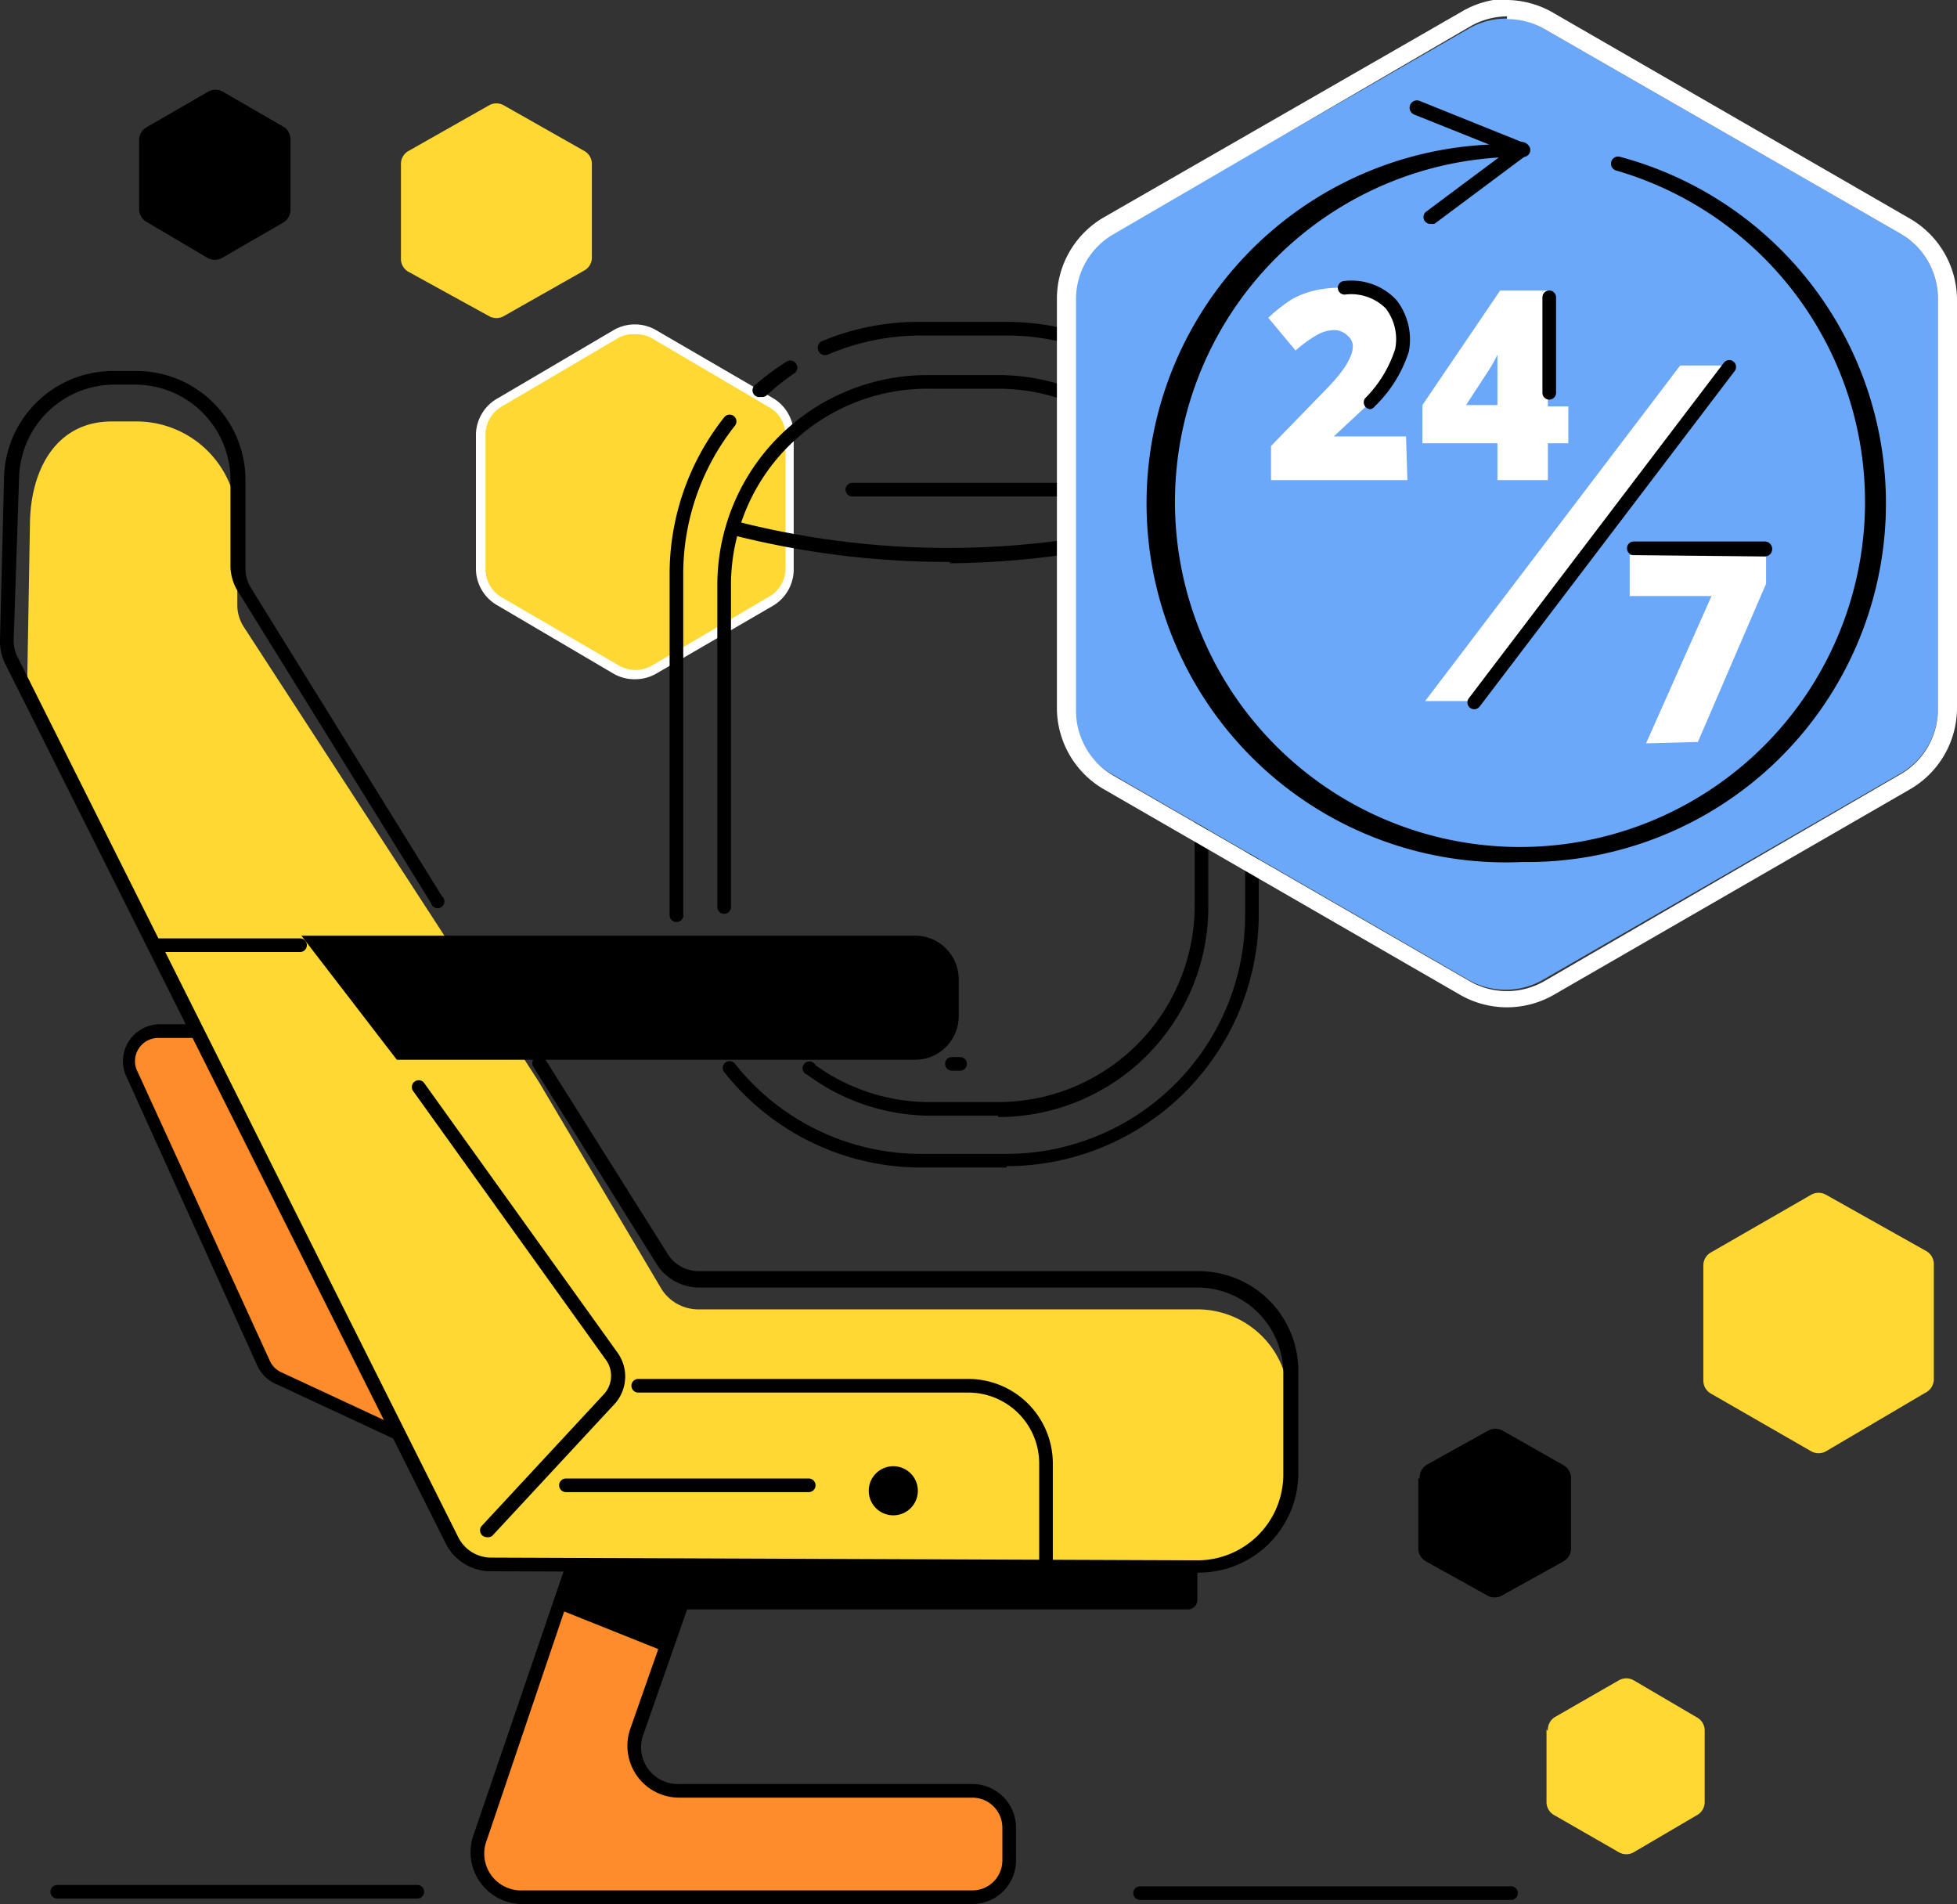 <svg data-name="Group 15958" xmlns="http://www.w3.org/2000/svg" width="143.5" height="139.6"><rect width="100%" height="100%" fill="#333333" stroke="none"/><defs><clipPath id="a"><path data-name="Rectangle 5620" style="fill:none" d="M0 0h143.5v139.6H0z"/></clipPath></defs><g data-name="Group 15957" style="clip-path:url(#a)"><path data-name="Path 26642" d="M52.2 43.5v10a2.8 2.8 0 0 0 1.4 2.3l8.5 5a2.8 2.8 0 0 0 2.8 0l8.6-5a2.8 2.8 0 0 0 1.3-2.4v-9.9a2.8 2.8 0 0 0-1.3-2.4l-8.6-4.9a2.8 2.8 0 0 0-2.8 0l-8.5 5a2.8 2.8 0 0 0-1.4 2.3" transform="translate(-17 -11.6)" style="fill:#ffd834"/><path data-name="Path 26643" d="M63.4 61.3a3.1 3.1 0 0 1-1.6-.4l-8.5-5a3.1 3.1 0 0 1-1.6-2.6v-10a3.1 3.1 0 0 1 1.6-2.6l8.5-5a3.1 3.1 0 0 1 3.1 0l8.6 5a3.1 3.1 0 0 1 1.5 2.7v9.9a3.1 3.1 0 0 1-1.5 2.6l-8.6 5a3.1 3.1 0 0 1-1.5.4m0-25.3a2.4 2.4 0 0 0-1.3.3l-8.5 5a2.4 2.4 0 0 0-1.2 2v10a2.4 2.4 0 0 0 1.2 2l8.6 5a2.4 2.4 0 0 0 2.4 0l8.5-5a2.4 2.4 0 0 0 1.3-2v-10a2.4 2.4 0 0 0-1.3-2l-8.5-5a2.4 2.4 0 0 0-1.2-.3" transform="translate(-16.8 -11.5)" style="fill:#fff"/><path data-name="Path 26644" d="M73.8 85.6h-6.3a18.4 18.4 0 0 1-14.4-7 .5.5 0 1 1 .8-.6 17.4 17.4 0 0 0 13.6 6.6h6.3A17.5 17.5 0 0 0 91.3 67v-25a17.5 17.5 0 0 0-17.5-17.4h-6.3a17.3 17.3 0 0 0-6.8 1.4.5.5 0 0 1-.4-1 18.3 18.3 0 0 1 7.2-1.4h6.3a18.5 18.5 0 0 1 18.5 18.5v25a18.5 18.5 0 0 1-18.5 18.4"/><path data-name="Path 26645" d="M55.8 29.1a.5.5 0 0 1-.4-.9 18.6 18.6 0 0 1 2.3-1.7.5.5 0 0 1 .5.9 17.7 17.7 0 0 0-2 1.6.5.5 0 0 1-.4.1"/><path data-name="Path 26646" d="M49.6 67.6a.5.5 0 0 1-.5-.5v-25a18.5 18.5 0 0 1 4-11.5.5.5 0 0 1 .8.6 17.5 17.5 0 0 0-3.8 11v25a.5.5 0 0 1-.5.4"/><path data-name="Path 26647" d="M73.2 81.8h-5a15.3 15.3 0 0 1-9-3 .5.5 0 1 1 .6-.7 14.3 14.3 0 0 0 8.3 2.7h5.1a14.4 14.4 0 0 0 14.4-14.4V42.9a14.4 14.4 0 0 0-14.4-14.4h-5A14.4 14.4 0 0 0 53.6 43v23.5a.5.5 0 1 1-1 0V42.9a15.4 15.4 0 0 1 15.4-15.4h5.1A15.4 15.4 0 0 1 88.6 43v23.5a15.4 15.4 0 0 1-15.4 15.4"/><path data-name="Path 26648" d="M69.7 41.2A64.2 64.2 0 0 1 54 39.3a.5.5 0 1 1 .3-1 62.6 62.6 0 0 0 30.4 0 .5.5 0 1 1 .2 1 64 64 0 0 1-15.3 2"/><path data-name="Path 26649" d="M78.3 36.4H62.5a.5.5 0 0 1 0-1h15.8a.5.5 0 0 1 0 1"/><path data-name="Path 26650" d="M70.4 78.5h-.6a.5.5 0 1 1 0-1h.6a.5.5 0 1 1 0 1"/><path data-name="Path 26651" d="M18.7 112h-2.4a2.2 2.2 0 0 0-2 3.2l9.7 21.2a2.2 2.2 0 0 0 1 1l8.7 4" transform="translate(-4.6 -36.4)" style="fill:#ff8c2b"/><path data-name="Path 26652" d="M29.1 105.5a.5.5 0 0 1-.2 0l-8.6-4a2.7 2.7 0 0 1-1.4-1.3L9.3 79a2.7 2.7 0 0 1 2.5-3.9H14a.5.5 0 1 1 0 1h-2.4a1.7 1.7 0 0 0-1.5 2.5l9.7 21.2a1.7 1.7 0 0 0 .8.8l8.6 4a.5.5 0 0 1-.2.9"/><path data-name="Path 26653" d="M33 82.5 18.9 60.8a3 3 0 0 1-.5-1.6v-6.3a7.4 7.4 0 0 0-7.5-7.2H9.2c-4 0-5.9 3.4-6 7.3L3 64.5a3 3 0 0 0 .4 1.5L34 127.9a3.2 3.2 0 0 0 2.9 1.6l51.7.2a6.7 6.7 0 0 0 6.9-6.6v-5.7a6.7 6.7 0 0 0-6.8-6.6H52.2a3.2 3.2 0 0 1-2.7-1.5l-9-15.2z" transform="translate(-1 -14.8)" style="fill:#ffd834"/><path data-name="Path 26654" d="m87.8 115.4-51.8-.2a3.7 3.7 0 0 1-3.3-2L.4 48.7a3.7 3.7 0 0 1-.4-1.8l.3-12a8 8 0 0 1 8-7.7H10a8 8 0 0 1 8 8v6.5a2.7 2.7 0 0 0 .4 1.4l14 22.6a.5.5 0 1 1-.8.5l-14-22.6a3.7 3.7 0 0 1-.7-2v-6.4a7 7 0 0 0-7-7H8.4a7 7 0 0 0-7 6.8L1 47a2.7 2.7 0 0 0 .3 1.2l32.3 64.5a2.7 2.7 0 0 0 2.4 1.5l51.8.2a6.3 6.3 0 0 0 6.3-6.4v-7.3a6.3 6.3 0 0 0-6.3-6.3H51.2a3.7 3.7 0 0 1-3.1-1.8l-9-14.4a.5.5 0 1 1 .9-.5L49 92a2.7 2.7 0 0 0 2.2 1.2h36.6a7.3 7.3 0 0 1 7.4 7.4v7.3a7.3 7.3 0 0 1-7.4 7.4"/><path data-name="Path 26655" d="M67.1 77.7h-38l-7-9.1h45a3.2 3.2 0 0 1 3.2 3.2v2.7a3.2 3.2 0 0 1-3.2 3.2"/><path data-name="Path 26656" d="M22 69.8H11.4a.5.5 0 0 1 0-1H22a.5.5 0 0 1 0 1"/><path data-name="Path 26657" d="M35.7 112.7a.5.5 0 0 1-.4-.8l9-9.7a2 2 0 0 0 .2-2.4L30.3 80a.5.5 0 0 1 .8-.6l14.2 19.8a3 3 0 0 1-.2 3.7l-9 9.7a.5.5 0 0 1-.4.1"/><path data-name="Path 26658" d="M59.3 109.4H41.5a.5.5 0 1 1 0-1h17.8a.5.5 0 0 1 0 1"/><path data-name="Path 26659" d="M67.3 109.2a1.8 1.8 0 1 1-1.8-1.7 1.8 1.8 0 0 1 1.8 1.7"/><path data-name="Path 26660" d="M76.7 115.2a.5.5 0 0 1-.5-.5v-7.4a5.2 5.2 0 0 0-5.2-5.2H46.8a.5.5 0 0 1 0-1H71a6.2 6.2 0 0 1 6.2 6.2v7.4a.5.5 0 0 1-.5.5"/><path data-name="Path 26661" d="m67.8 170.2-4.3 12a3.3 3.3 0 0 0 3.1 4.4h21.5a2.7 2.7 0 0 1 2.8 2.7v2.4a2.7 2.7 0 0 1-2.8 2.7h-33a3.3 3.3 0 0 1-3-4.3l6.8-20z" transform="translate(-16.8 -55.3)" style="fill:#ff8c2b"/><path data-name="Path 26662" d="M71.3 139.6h-33a3.8 3.8 0 0 1-3.6-5l6.8-19.9a.5.5 0 0 1 .5-.3h9a.5.5 0 0 1 .4.7l-4.2 12a2.7 2.7 0 0 0 2.6 3.7h21.5a3.2 3.2 0 0 1 3.2 3.2v2.4a3.2 3.2 0 0 1-3.2 3.2m-29-24.2-6.6 19.5a2.7 2.7 0 0 0 2.6 3.7h33a2.2 2.2 0 0 0 2.2-2.2V134a2.2 2.2 0 0 0-2.2-2.2H49.8a3.8 3.8 0 0 1-3.6-5l4-11.4z"/><path data-name="Path 26663" d="M30.6 139.2H4.2a.5.5 0 1 1 0-1h26.4a.5.5 0 1 1 0 1"/><path data-name="Path 26664" d="M110.8 139.3H83.6a.5.5 0 1 1 0-1h27.2a.5.5 0 1 1 0 1"/><path data-name="Path 26665" d="M116.8 22.6v30.1a5.5 5.5 0 0 0 2.8 4.8l26 15a5.5 5.5 0 0 0 5.6 0l26-15a5.5 5.5 0 0 0 2.9-4.8V22.6a5.5 5.5 0 0 0-2.8-4.8l-26.1-15a5.5 5.5 0 0 0-5.5 0l-26.1 15a5.5 5.5 0 0 0-2.8 4.8" transform="translate(-38 -.7)" style="fill:#6ba8fa"/><path data-name="Path 26666" d="M147.8 1.4a5.5 5.5 0 0 1 2.7.7l26.1 15a5.5 5.5 0 0 1 2.8 4.8v30.2a5.5 5.5 0 0 1-2.8 4.7l-26 15.1a5.5 5.5 0 0 1-5.6 0l-26-15a5.5 5.5 0 0 1-2.8-4.8V21.9a5.5 5.5 0 0 1 2.7-4.7L145 2a5.5 5.5 0 0 1 2.8-.8m0-1.3a6.9 6.9 0 0 0-3.4 1l-26.1 15a6.9 6.9 0 0 0-3.5 6v30a6.9 6.9 0 0 0 3.5 6l26 15a6.9 6.9 0 0 0 7 0l26-15a6.9 6.9 0 0 0 3.5-6V22a6.9 6.9 0 0 0-3.5-6l-26-15a6.9 6.9 0 0 0-3.5-1" transform="translate(-37.3)" style="fill:#fff"/><path data-name="Path 26667" d="M111.6 63.2a26.3 26.3 0 0 1-2.4-52.6l-5.5-2.2a.5.5 0 1 1 .4-1l7.7 3.1a.5.5 0 0 1-.2 1 25.3 25.3 0 1 0 6.9 1 .5.5 0 1 1 .3-1 26.3 26.3 0 0 1-7.2 51.7"/><path data-name="Path 26668" d="M105 16.4a.5.5 0 0 1-.4-.9l6.7-5a.5.5 0 1 1 .6.9l-6.7 5a.5.5 0 0 1-.3 0"/><path data-name="Path 26669" d="M148 45.3h-10v-2.5l3.3-3.4q1.5-1.5 1.9-2.1a4.5 4.5 0 0 0 .6-1 2 2 0 0 0 .2-.8 1 1 0 0 0-.4-.8 1.4 1.4 0 0 0-1-.4 2.7 2.7 0 0 0-1.3.4 9.4 9.4 0 0 0-1.5 1.1l-2-2.4a11.2 11.2 0 0 1 1.8-1.4 6.4 6.4 0 0 1 1.6-.6 7.8 7.8 0 0 1 1.9-.2 5.8 5.8 0 0 1 2.4.5A3.8 3.8 0 0 1 147 33a3.5 3.5 0 0 1 .6 2 5 5 0 0 1-.8 2.9 9.4 9.4 0 0 1-1.2 1.4l-3 2.8h5.3z" transform="translate(-44.8 -10.1)" style="fill:#fff"/><path data-name="Path 26670" d="M165.2 42.7h-1.5v2.7H160v-2.7h-5.5v-2.8l5.7-8.4h3.5V40h1.5zm-5.2-2.8v-3.7a10 10 0 0 1-.8 1.4l-1.5 2.3z" transform="translate(-50.2 -10.2)" style="fill:#fff"/><path data-name="Path 26671" d="m177.1 39.8-18.7 24.6h-3.6l18.7-24.6z" transform="translate(-50.3 -13)" style="fill:#fff"/><path data-name="Path 26672" d="m178.1 74 4.8-10.8h-6v-3h10v2.1l-5 11.6z" transform="translate(-57.4 -19.5)" style="fill:#fff"/><path data-name="Path 26673" d="M100.5 30a.5.5 0 0 1-.4-.8 9 9 0 0 0 2.2-3.6 3.7 3.7 0 0 0-.7-3 3.6 3.6 0 0 0-3-1 .5.5 0 0 1 0-1 4.5 4.5 0 0 1 3.8 1.4 4.7 4.7 0 0 1 .9 3.8 9.7 9.7 0 0 1-2.5 4 .5.5 0 0 1-.3.2"/><path data-name="Path 26674" d="M113.6 29.3a.5.5 0 0 1-.5-.5v-7a.5.5 0 1 1 1 0v7a.5.5 0 0 1-.5.5"/><path data-name="Path 26675" d="m129.4 40.8-9.6-.1a.5.5 0 1 1 0-1h9.6a.5.5 0 0 1 0 1.1"/><path data-name="Path 26676" d="M108.1 52a.5.5 0 0 1-.4-.8l18.7-24.6a.5.5 0 0 1 .8.6l-18.7 24.6a.5.5 0 0 1-.4.2"/><path data-name="Path 26677" d="m49 121.2-8-3.2.7-3.1H51z"/><path data-name="Path 26678" d="M87.1 118h-37a.7.7 0 0 1-.7-.7v-2a.7.7 0 0 1 .6-.7h37.1a.7.7 0 0 1 .7.6v2.1a.7.7 0 0 1-.7.7"/><path data-name="Path 26679" d="M168 185.9v5.3a1.1 1.1 0 0 0 .6 1l4.7 2.7a1.1 1.1 0 0 0 1.1 0l4.6-2.7a1.1 1.1 0 0 0 .6-1V186a1.1 1.1 0 0 0-.6-1l-4.6-2.7a1.1 1.1 0 0 0-1.1 0l-4.7 2.7a1.1 1.1 0 0 0-.5 1" transform="translate(-54.6 -59.1)" style="fill:#ffd834"/><path data-name="Path 26680" d="M43.6 15.7v6.8a1.1 1.1 0 0 0 .5 1l6 3.3a1.1 1.1 0 0 0 1 0l6-3.4a1.1 1.1 0 0 0 .5-1v-6.7a1.1 1.1 0 0 0-.5-1l-6-3.4a1.1 1.1 0 0 0-1 0l-6 3.4a1.1 1.1 0 0 0-.5 1" transform="translate(-14.2 -3.6)" style="fill:#ffd834"/><path data-name="Path 26681" d="M185 134.7v8.5a1.1 1.1 0 0 0 .6 1l7.3 4.2a1.1 1.1 0 0 0 1.1 0l7.3-4.3a1.1 1.1 0 0 0 .6-1v-8.4a1.1 1.1 0 0 0-.6-1l-7.3-4.1a1.1 1.1 0 0 0-1.1 0l-7.3 4.2a1.1 1.1 0 0 0-.6 1" transform="translate(-60.1 -42)" style="fill:#ffd834"/><path data-name="Path 26682" d="M104 108.4v5.1a1.1 1.1 0 0 0 .6 1l4.5 2.5a1.1 1.1 0 0 0 1 0l4.5-2.5a1.1 1.1 0 0 0 .6-1v-5.1a1.1 1.1 0 0 0-.6-1l-4.4-2.5a1.1 1.1 0 0 0-1.1 0l-4.5 2.5a1.1 1.1 0 0 0-.5 1"/><path data-name="Path 26683" d="M10.2 10.3v5a1.1 1.1 0 0 0 .6 1l4.4 2.6a1.1 1.1 0 0 0 1.1 0l4.5-2.6a1.1 1.1 0 0 0 .5-1v-5a1.1 1.1 0 0 0-.5-1l-4.5-2.6a1.1 1.1 0 0 0-1 0l-4.5 2.6a1.1 1.1 0 0 0-.6 1"/></g></svg>